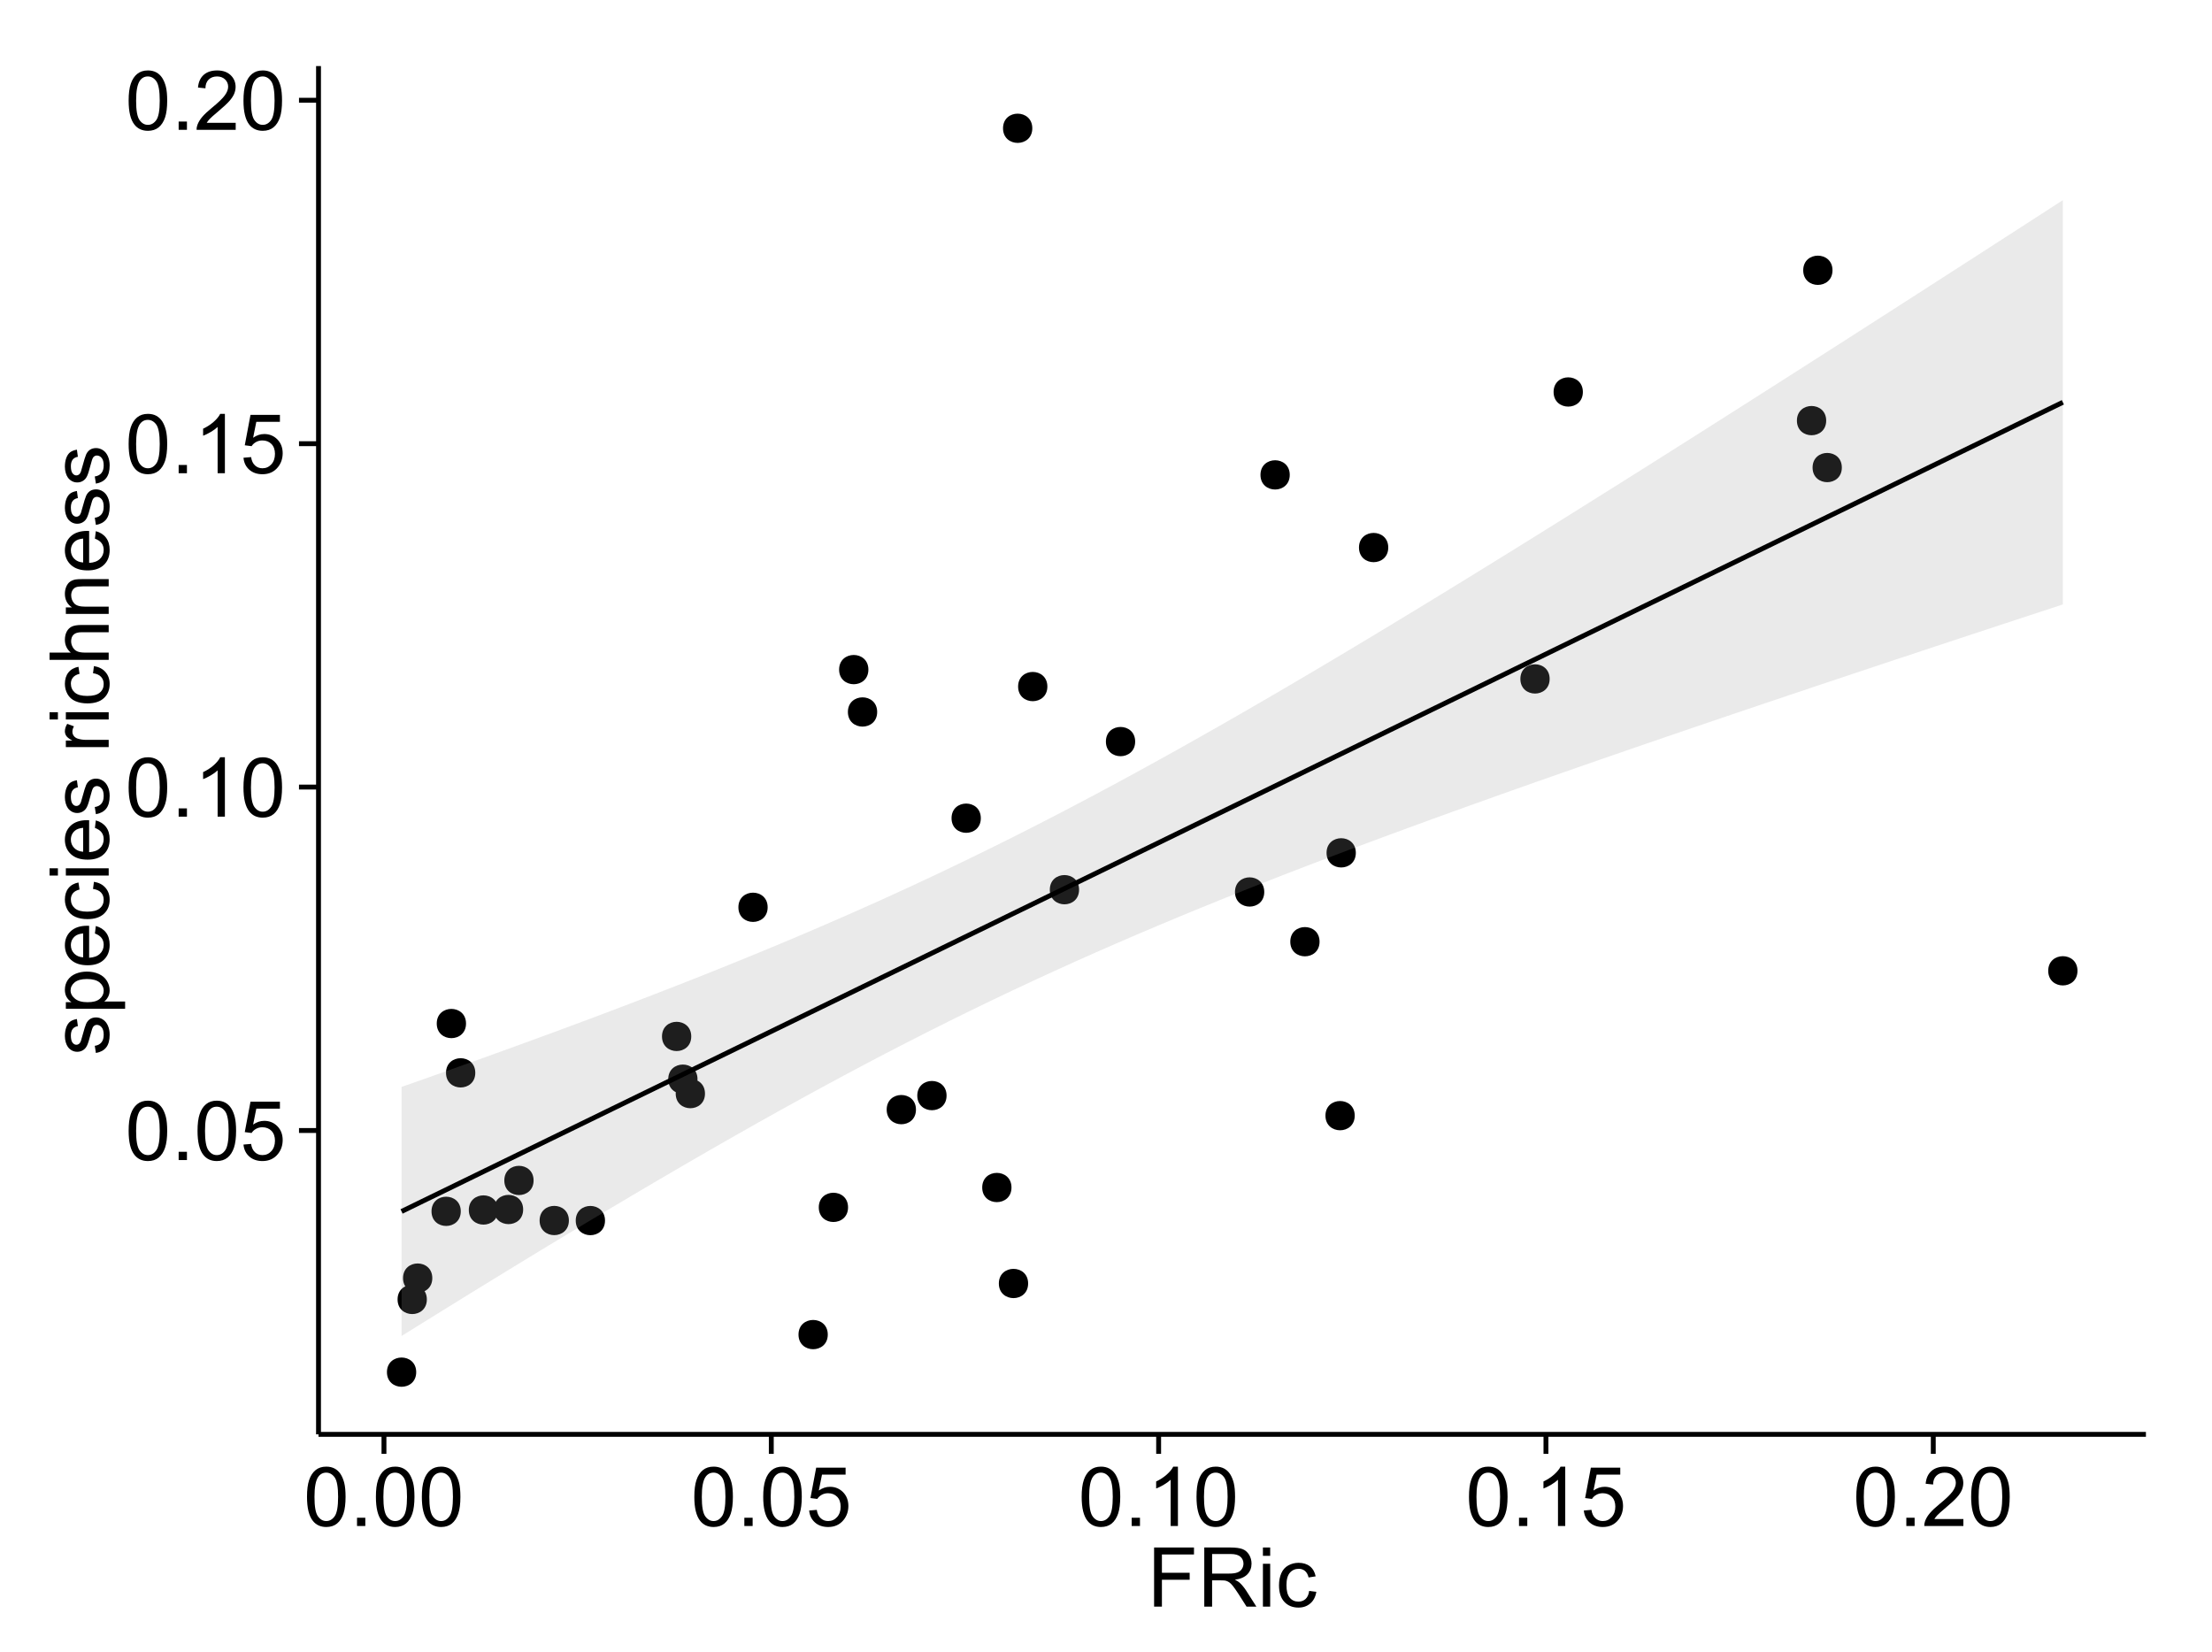 <?xml version="1.0" encoding="UTF-8"?>
<svg xmlns="http://www.w3.org/2000/svg" xmlns:xlink="http://www.w3.org/1999/xlink" width="482pt" height="360pt" viewBox="0 0 482 360" version="1.1">
<defs>
<g>
<symbol overflow="visible" id="glyph0-0">
<path style="stroke:none;" d="M 0.746 -6.355 C 0.742 -7.875 0.898 -9.102 1.215 -10.031 C 1.527 -10.961 1.996 -11.676 2.613 -12.18 C 3.23 -12.684 4.008 -12.938 4.949 -12.938 C 5.637 -12.938 6.242 -12.797 6.766 -12.52 C 7.285 -12.238 7.715 -11.836 8.059 -11.316 C 8.395 -10.789 8.664 -10.152 8.859 -9.398 C 9.051 -8.645 9.145 -7.629 9.148 -6.355 C 9.145 -4.84 8.992 -3.617 8.684 -2.691 C 8.371 -1.762 7.906 -1.047 7.289 -0.539 C 6.672 -0.035 5.891 0.215 4.949 0.219 C 3.703 0.215 2.727 -0.227 2.023 -1.117 C 1.168 -2.188 0.742 -3.934 0.746 -6.355 Z M 2.375 -6.355 C 2.371 -4.234 2.621 -2.824 3.117 -2.129 C 3.609 -1.426 4.219 -1.078 4.949 -1.082 C 5.672 -1.078 6.281 -1.43 6.781 -2.137 C 7.273 -2.836 7.523 -4.242 7.523 -6.355 C 7.523 -8.473 7.273 -9.883 6.781 -10.582 C 6.281 -11.277 5.664 -11.625 4.93 -11.629 C 4.199 -11.625 3.621 -11.316 3.191 -10.703 C 2.645 -9.918 2.371 -8.469 2.375 -6.355 Z M 2.375 -6.355 "/>
</symbol>
<symbol overflow="visible" id="glyph0-1">
<path style="stroke:none;" d="M 1.633 0 L 1.633 -1.801 L 3.438 -1.801 L 3.438 0 Z M 1.633 0 "/>
</symbol>
<symbol overflow="visible" id="glyph0-2">
<path style="stroke:none;" d="M 0.746 -3.375 L 2.406 -3.516 C 2.527 -2.707 2.812 -2.098 3.266 -1.691 C 3.711 -1.281 4.254 -1.078 4.887 -1.082 C 5.648 -1.078 6.293 -1.363 6.82 -1.941 C 7.344 -2.512 7.605 -3.273 7.609 -4.227 C 7.605 -5.125 7.352 -5.84 6.848 -6.363 C 6.34 -6.883 5.676 -7.141 4.859 -7.145 C 4.344 -7.141 3.887 -7.027 3.48 -6.797 C 3.07 -6.566 2.746 -6.266 2.516 -5.898 L 1.027 -6.09 L 2.277 -12.711 L 8.684 -12.711 L 8.684 -11.195 L 3.543 -11.195 L 2.848 -7.734 C 3.621 -8.273 4.43 -8.543 5.281 -8.543 C 6.402 -8.543 7.352 -8.152 8.129 -7.371 C 8.898 -6.59 9.285 -5.586 9.289 -4.367 C 9.285 -3.195 8.945 -2.188 8.27 -1.344 C 7.441 -0.301 6.316 0.215 4.887 0.219 C 3.715 0.215 2.758 -0.109 2.016 -0.766 C 1.273 -1.418 0.848 -2.289 0.746 -3.375 Z M 0.746 -3.375 "/>
</symbol>
<symbol overflow="visible" id="glyph0-3">
<path style="stroke:none;" d="M 6.707 0 L 5.125 0 L 5.125 -10.082 C 4.742 -9.715 4.242 -9.352 3.625 -8.988 C 3.004 -8.625 2.449 -8.352 1.961 -8.172 L 1.961 -9.703 C 2.844 -10.117 3.617 -10.621 4.281 -11.215 C 4.941 -11.805 5.41 -12.379 5.688 -12.938 L 6.707 -12.938 Z M 6.707 0 "/>
</symbol>
<symbol overflow="visible" id="glyph0-4">
<path style="stroke:none;" d="M 9.062 -1.52 L 9.062 0 L 0.547 0 C 0.531 -0.379 0.594 -0.742 0.73 -1.098 C 0.945 -1.676 1.293 -2.25 1.77 -2.812 C 2.246 -3.375 2.934 -4.023 3.84 -4.766 C 5.238 -5.906 6.188 -6.816 6.68 -7.492 C 7.172 -8.16 7.418 -8.793 7.418 -9.395 C 7.418 -10.02 7.191 -10.551 6.746 -10.98 C 6.293 -11.41 5.711 -11.625 4.992 -11.629 C 4.23 -11.625 3.621 -11.395 3.164 -10.941 C 2.703 -10.48 2.469 -9.848 2.469 -9.043 L 0.844 -9.211 C 0.953 -10.422 1.371 -11.344 2.102 -11.984 C 2.824 -12.617 3.801 -12.938 5.027 -12.938 C 6.262 -12.938 7.238 -12.594 7.961 -11.91 C 8.68 -11.223 9.039 -10.371 9.043 -9.359 C 9.039 -8.84 8.934 -8.336 8.727 -7.84 C 8.512 -7.34 8.164 -6.812 7.676 -6.266 C 7.188 -5.711 6.375 -4.957 5.238 -4 C 4.285 -3.199 3.676 -2.66 3.41 -2.379 C 3.141 -2.094 2.918 -1.805 2.742 -1.52 Z M 9.062 -1.52 "/>
</symbol>
<symbol overflow="visible" id="glyph0-5">
<path style="stroke:none;" d="M 1.477 0 L 1.477 -12.883 L 10.168 -12.883 L 10.168 -11.363 L 3.18 -11.363 L 3.18 -7.375 L 9.227 -7.375 L 9.227 -5.852 L 3.18 -5.852 L 3.18 0 Z M 1.477 0 "/>
</symbol>
<symbol overflow="visible" id="glyph0-6">
<path style="stroke:none;" d="M 1.414 0 L 1.414 -12.883 L 7.129 -12.883 C 8.273 -12.879 9.145 -12.762 9.746 -12.535 C 10.34 -12.301 10.82 -11.895 11.18 -11.312 C 11.535 -10.723 11.711 -10.074 11.715 -9.367 C 11.711 -8.453 11.418 -7.684 10.828 -7.059 C 10.234 -6.43 9.32 -6.031 8.086 -5.863 C 8.535 -5.645 8.875 -5.43 9.113 -5.219 C 9.605 -4.762 10.078 -4.191 10.531 -3.508 L 12.77 0 L 10.625 0 L 8.922 -2.68 C 8.418 -3.449 8.008 -4.043 7.688 -4.453 C 7.367 -4.863 7.078 -5.148 6.824 -5.316 C 6.566 -5.477 6.309 -5.594 6.047 -5.66 C 5.852 -5.699 5.535 -5.719 5.098 -5.723 L 3.121 -5.723 L 3.121 0 Z M 3.121 -7.199 L 6.785 -7.199 C 7.562 -7.195 8.172 -7.273 8.613 -7.438 C 9.051 -7.594 9.383 -7.852 9.613 -8.211 C 9.84 -8.562 9.953 -8.949 9.957 -9.367 C 9.953 -9.973 9.734 -10.473 9.293 -10.871 C 8.852 -11.262 8.152 -11.461 7.199 -11.461 L 3.121 -11.461 Z M 3.121 -7.199 "/>
</symbol>
<symbol overflow="visible" id="glyph0-7">
<path style="stroke:none;" d="M 1.195 -11.066 L 1.195 -12.883 L 2.777 -12.883 L 2.777 -11.066 Z M 1.195 0 L 1.195 -9.336 L 2.777 -9.336 L 2.777 0 Z M 1.195 0 "/>
</symbol>
<symbol overflow="visible" id="glyph0-8">
<path style="stroke:none;" d="M 7.277 -3.418 L 8.832 -3.219 C 8.66 -2.141 8.227 -1.301 7.527 -0.699 C 6.824 -0.09 5.965 0.211 4.949 0.211 C 3.668 0.211 2.641 -0.203 1.867 -1.039 C 1.09 -1.871 0.703 -3.07 0.703 -4.633 C 0.703 -5.637 0.867 -6.52 1.203 -7.277 C 1.531 -8.031 2.039 -8.598 2.727 -8.977 C 3.406 -9.355 4.152 -9.543 4.957 -9.547 C 5.969 -9.543 6.797 -9.289 7.441 -8.777 C 8.086 -8.262 8.5 -7.531 8.684 -6.594 L 7.145 -6.355 C 6.996 -6.98 6.738 -7.453 6.367 -7.77 C 5.992 -8.082 5.543 -8.238 5.02 -8.242 C 4.219 -8.238 3.57 -7.953 3.074 -7.387 C 2.574 -6.812 2.324 -5.91 2.328 -4.676 C 2.324 -3.422 2.566 -2.508 3.047 -1.941 C 3.527 -1.371 4.152 -1.09 4.93 -1.09 C 5.547 -1.09 6.066 -1.277 6.484 -1.66 C 6.898 -2.039 7.164 -2.625 7.277 -3.418 Z M 7.277 -3.418 "/>
</symbol>
<symbol overflow="visible" id="glyph1-0">
<path style="stroke:none;" d="M -2.785 -0.555 L -3.031 -2.117 C -2.402 -2.203 -1.922 -2.449 -1.59 -2.852 C -1.254 -3.25 -1.09 -3.812 -1.09 -4.535 C -1.09 -5.262 -1.234 -5.801 -1.531 -6.152 C -1.824 -6.504 -2.172 -6.68 -2.574 -6.68 C -2.926 -6.68 -3.207 -6.523 -3.418 -6.215 C -3.555 -5.996 -3.734 -5.457 -3.953 -4.598 C -4.246 -3.434 -4.5 -2.629 -4.715 -2.184 C -4.926 -1.734 -5.223 -1.395 -5.602 -1.164 C -5.98 -0.93 -6.398 -0.812 -6.855 -0.816 C -7.27 -0.812 -7.652 -0.91 -8.012 -1.102 C -8.363 -1.293 -8.66 -1.551 -8.895 -1.883 C -9.074 -2.125 -9.227 -2.461 -9.355 -2.887 C -9.48 -3.309 -9.543 -3.766 -9.547 -4.254 C -9.543 -4.984 -9.438 -5.625 -9.23 -6.184 C -9.016 -6.734 -8.73 -7.145 -8.371 -7.41 C -8.008 -7.672 -7.527 -7.852 -6.926 -7.953 L -6.715 -6.406 C -7.195 -6.332 -7.57 -6.129 -7.84 -5.797 C -8.105 -5.457 -8.238 -4.98 -8.242 -4.367 C -8.238 -3.637 -8.117 -3.121 -7.883 -2.812 C -7.641 -2.5 -7.359 -2.344 -7.039 -2.348 C -6.832 -2.344 -6.648 -2.406 -6.484 -2.539 C -6.312 -2.664 -6.172 -2.867 -6.062 -3.148 C -6.004 -3.301 -5.871 -3.766 -5.66 -4.543 C -5.359 -5.66 -5.113 -6.441 -4.926 -6.887 C -4.734 -7.324 -4.457 -7.672 -4.094 -7.926 C -3.73 -8.176 -3.281 -8.301 -2.742 -8.305 C -2.211 -8.301 -1.711 -8.148 -1.25 -7.844 C -0.781 -7.535 -0.422 -7.09 -0.172 -6.512 C 0.086 -5.926 0.211 -5.27 0.211 -4.543 C 0.211 -3.328 -0.039 -2.406 -0.543 -1.77 C -1.047 -1.133 -1.793 -0.727 -2.785 -0.555 Z M -2.785 -0.555 "/>
</symbol>
<symbol overflow="visible" id="glyph1-1">
<path style="stroke:none;" d="M 3.578 -1.188 L -9.336 -1.188 L -9.336 -2.629 L -8.121 -2.629 C -8.594 -2.965 -8.949 -3.348 -9.188 -3.777 C -9.426 -4.203 -9.543 -4.723 -9.547 -5.336 C -9.543 -6.129 -9.34 -6.832 -8.93 -7.445 C -8.516 -8.051 -7.934 -8.512 -7.191 -8.824 C -6.441 -9.133 -5.625 -9.285 -4.738 -9.289 C -3.781 -9.285 -2.922 -9.113 -2.156 -8.773 C -1.391 -8.43 -0.805 -7.934 -0.398 -7.281 C 0.008 -6.625 0.211 -5.938 0.211 -5.219 C 0.211 -4.691 0.102 -4.219 -0.121 -3.801 C -0.344 -3.379 -0.625 -3.035 -0.965 -2.77 L 3.578 -2.77 Z M -4.613 -2.621 C -3.41 -2.613 -2.523 -2.855 -1.949 -3.348 C -1.375 -3.832 -1.09 -4.422 -1.09 -5.117 C -1.09 -5.816 -1.387 -6.418 -1.98 -6.922 C -2.574 -7.418 -3.496 -7.668 -4.746 -7.672 C -5.934 -7.668 -6.824 -7.426 -7.418 -6.938 C -8.008 -6.449 -8.301 -5.863 -8.305 -5.188 C -8.301 -4.508 -7.988 -3.914 -7.359 -3.398 C -6.727 -2.879 -5.809 -2.617 -4.613 -2.621 Z M -4.613 -2.621 "/>
</symbol>
<symbol overflow="visible" id="glyph1-2">
<path style="stroke:none;" d="M -3.004 -7.578 L -2.805 -9.211 C -1.848 -8.953 -1.105 -8.473 -0.578 -7.777 C -0.051 -7.078 0.211 -6.188 0.211 -5.105 C 0.211 -3.738 -0.207 -2.656 -1.051 -1.859 C -1.887 -1.055 -3.066 -0.656 -4.586 -0.66 C -6.156 -0.656 -7.375 -1.059 -8.246 -1.871 C -9.109 -2.676 -9.543 -3.727 -9.547 -5.02 C -9.543 -6.266 -9.117 -7.285 -8.27 -8.078 C -7.418 -8.867 -6.223 -9.262 -4.684 -9.266 C -4.586 -9.262 -4.445 -9.258 -4.262 -9.254 L -4.262 -2.293 C -3.234 -2.348 -2.449 -2.641 -1.906 -3.164 C -1.359 -3.684 -1.09 -4.332 -1.09 -5.117 C -1.09 -5.691 -1.242 -6.188 -1.547 -6.598 C -1.852 -7.008 -2.336 -7.332 -3.004 -7.578 Z M -5.562 -2.383 L -5.562 -7.594 C -6.344 -7.523 -6.934 -7.324 -7.328 -6.996 C -7.934 -6.492 -8.238 -5.836 -8.242 -5.035 C -8.238 -4.305 -7.996 -3.695 -7.512 -3.203 C -7.027 -2.707 -6.375 -2.434 -5.562 -2.383 Z M -5.562 -2.383 "/>
</symbol>
<symbol overflow="visible" id="glyph1-3">
<path style="stroke:none;" d="M -3.418 -7.277 L -3.215 -8.832 C -2.141 -8.66 -1.301 -8.227 -0.699 -7.527 C -0.09 -6.824 0.211 -5.965 0.211 -4.949 C 0.211 -3.668 -0.203 -2.641 -1.039 -1.867 C -1.871 -1.09 -3.07 -0.703 -4.633 -0.703 C -5.637 -0.703 -6.52 -0.867 -7.277 -1.203 C -8.031 -1.535 -8.598 -2.047 -8.977 -2.73 C -9.355 -3.41 -9.543 -4.152 -9.547 -4.957 C -9.543 -5.969 -9.289 -6.797 -8.777 -7.441 C -8.262 -8.086 -7.531 -8.5 -6.59 -8.684 L -6.355 -7.145 C -6.98 -6.996 -7.453 -6.738 -7.77 -6.367 C -8.082 -5.992 -8.238 -5.543 -8.242 -5.02 C -8.238 -4.219 -7.953 -3.57 -7.387 -3.074 C -6.812 -2.574 -5.91 -2.324 -4.676 -2.328 C -3.422 -2.324 -2.508 -2.566 -1.941 -3.047 C -1.371 -3.527 -1.09 -4.152 -1.09 -4.93 C -1.09 -5.547 -1.277 -6.066 -1.66 -6.484 C -2.035 -6.898 -2.621 -7.164 -3.418 -7.277 Z M -3.418 -7.277 "/>
</symbol>
<symbol overflow="visible" id="glyph1-4">
<path style="stroke:none;" d="M -11.066 -1.195 L -12.883 -1.195 L -12.883 -2.777 L -11.066 -2.777 Z M 0 -1.195 L -9.336 -1.195 L -9.336 -2.777 L 0 -2.777 Z M 0 -1.195 "/>
</symbol>
<symbol overflow="visible" id="glyph1-5">
<path style="stroke:none;" d=""/>
</symbol>
<symbol overflow="visible" id="glyph1-6">
<path style="stroke:none;" d="M 0 -1.168 L -9.336 -1.168 L -9.336 -2.594 L -7.918 -2.594 C -8.578 -2.953 -9.016 -3.289 -9.23 -3.598 C -9.438 -3.906 -9.543 -4.242 -9.547 -4.613 C -9.543 -5.145 -9.375 -5.688 -9.035 -6.242 L -7.566 -5.695 C -7.793 -5.309 -7.91 -4.922 -7.91 -4.535 C -7.91 -4.188 -7.805 -3.875 -7.598 -3.602 C -7.387 -3.324 -7.098 -3.129 -6.734 -3.016 C -6.168 -2.836 -5.555 -2.746 -4.887 -2.75 L 0 -2.75 Z M 0 -1.168 "/>
</symbol>
<symbol overflow="visible" id="glyph1-7">
<path style="stroke:none;" d="M 0 -1.188 L -12.883 -1.188 L -12.883 -2.77 L -8.262 -2.77 C -9.117 -3.504 -9.543 -4.434 -9.547 -5.562 C -9.543 -6.25 -9.406 -6.852 -9.137 -7.363 C -8.859 -7.871 -8.484 -8.234 -8.004 -8.457 C -7.523 -8.676 -6.824 -8.789 -5.914 -8.789 L 0 -8.789 L 0 -7.207 L -5.914 -7.207 C -6.703 -7.207 -7.281 -7.035 -7.641 -6.691 C -8 -6.348 -8.18 -5.863 -8.184 -5.238 C -8.18 -4.77 -8.059 -4.328 -7.816 -3.914 C -7.574 -3.5 -7.242 -3.203 -6.828 -3.031 C -6.406 -2.852 -5.832 -2.766 -5.105 -2.77 L 0 -2.77 Z M 0 -1.188 "/>
</symbol>
<symbol overflow="visible" id="glyph1-8">
<path style="stroke:none;" d="M 0 -1.188 L -9.336 -1.188 L -9.336 -2.609 L -8.008 -2.609 C -9.031 -3.293 -9.543 -4.285 -9.547 -5.582 C -9.543 -6.141 -9.441 -6.656 -9.242 -7.133 C -9.035 -7.602 -8.77 -7.957 -8.445 -8.191 C -8.113 -8.426 -7.727 -8.59 -7.277 -8.684 C -6.98 -8.742 -6.465 -8.77 -5.738 -8.773 L 0 -8.773 L 0 -7.188 L -5.68 -7.188 C -6.32 -7.184 -6.801 -7.121 -7.121 -7.004 C -7.438 -6.879 -7.695 -6.66 -7.887 -6.348 C -8.074 -6.031 -8.168 -5.664 -8.172 -5.246 C -8.168 -4.57 -7.953 -3.992 -7.531 -3.504 C -7.102 -3.012 -6.293 -2.766 -5.098 -2.77 L 0 -2.77 Z M 0 -1.188 "/>
</symbol>
</g>
<clipPath id="clip1">
  <path d="M 69.406 14.398 L 468.602 14.398 L 468.602 313.531 L 69.406 313.531 Z M 69.406 14.398 "/>
</clipPath>
</defs>
<g id="surface2581">
<rect x="0" y="0" width="482" height="360" style="fill:rgb(100%,100%,100%);fill-opacity:1;stroke:none;"/>
<rect x="0" y="0" width="482" height="360" style="fill:rgb(100%,100%,100%);fill-opacity:1;stroke:none;"/>
<path style="fill:none;stroke-width:1.063;stroke-linecap:round;stroke-linejoin:round;stroke:rgb(100%,100%,100%);stroke-opacity:1;stroke-miterlimit:10;" d="M 0 360 L 482 360 L 482 0 L 0 0 Z M 0 360 "/>
<g clip-path="url(#clip1)" clip-rule="nonzero">
<path style=" stroke:none;fill-rule:nonzero;fill:rgb(100%,100%,100%);fill-opacity:1;" d="M 69.406 312.531 L 467.602 312.531 L 467.602 14.398 L 69.406 14.398 Z M 69.406 312.531 "/>
<path style=" stroke:none;fill-rule:nonzero;fill:rgb(0%,0%,0%);fill-opacity:1;" d="M 166.211 197.691 C 166.211 200.527 161.961 200.527 161.961 197.691 C 161.961 194.855 166.211 194.855 166.211 197.691 "/>
<path style=" stroke:none;fill-rule:nonzero;fill:rgb(0%,0%,0%);fill-opacity:1;" d="M 205.195 238.723 C 205.195 241.555 200.941 241.555 200.941 238.723 C 200.941 235.887 205.195 235.887 205.195 238.723 "/>
<path style=" stroke:none;fill-rule:nonzero;fill:rgb(0%,0%,0%);fill-opacity:1;" d="M 99.344 263.941 C 99.344 266.773 95.09 266.773 95.09 263.941 C 95.09 261.105 99.344 261.105 99.344 263.941 "/>
<path style=" stroke:none;fill-rule:nonzero;fill:rgb(0%,0%,0%);fill-opacity:1;" d="M 274.418 194.355 C 274.418 197.188 270.168 197.188 270.168 194.355 C 270.168 191.52 274.418 191.52 274.418 194.355 "/>
<path style=" stroke:none;fill-rule:nonzero;fill:rgb(0%,0%,0%);fill-opacity:1;" d="M 396.863 91.648 C 396.863 94.484 392.613 94.484 392.613 91.648 C 392.613 88.816 396.863 88.816 396.863 91.648 "/>
<path style=" stroke:none;fill-rule:nonzero;fill:rgb(0%,0%,0%);fill-opacity:1;" d="M 294.137 243.09 C 294.137 245.926 289.883 245.926 289.883 243.09 C 289.883 240.258 294.137 240.258 294.137 243.09 "/>
<path style=" stroke:none;fill-rule:nonzero;fill:rgb(0%,0%,0%);fill-opacity:1;" d="M 286.469 205.188 C 286.469 208.023 282.219 208.023 282.219 205.188 C 282.219 202.352 286.469 202.352 286.469 205.188 "/>
<path style=" stroke:none;fill-rule:nonzero;fill:rgb(0%,0%,0%);fill-opacity:1;" d="M 294.375 185.828 C 294.375 188.66 290.121 188.66 290.121 185.828 C 290.121 182.992 294.375 182.992 294.375 185.828 "/>
<path style=" stroke:none;fill-rule:nonzero;fill:rgb(0%,0%,0%);fill-opacity:1;" d="M 130.77 265.953 C 130.77 268.785 126.516 268.785 126.516 265.953 C 126.516 263.117 130.77 263.117 130.77 265.953 "/>
<path style=" stroke:none;fill-rule:nonzero;fill:rgb(0%,0%,0%);fill-opacity:1;" d="M 150.926 235.145 C 150.926 237.98 146.676 237.98 146.676 235.145 C 146.676 232.309 150.926 232.309 150.926 235.145 "/>
<path style=" stroke:none;fill-rule:nonzero;fill:rgb(0%,0%,0%);fill-opacity:1;" d="M 227.16 149.598 C 227.16 152.434 222.91 152.434 222.91 149.598 C 222.91 146.762 227.16 146.762 227.16 149.598 "/>
<path style=" stroke:none;fill-rule:nonzero;fill:rgb(0%,0%,0%);fill-opacity:1;" d="M 234.07 193.855 C 234.07 196.691 229.82 196.691 229.82 193.855 C 229.82 191.023 234.07 191.023 234.07 193.855 "/>
<path style=" stroke:none;fill-rule:nonzero;fill:rgb(0%,0%,0%);fill-opacity:1;" d="M 301.441 119.305 C 301.441 122.141 297.191 122.141 297.191 119.305 C 297.191 116.473 301.441 116.473 301.441 119.305 "/>
<path style=" stroke:none;fill-rule:nonzero;fill:rgb(0%,0%,0%);fill-opacity:1;" d="M 343.848 85.41 C 343.848 88.246 339.598 88.246 339.598 85.41 C 339.598 82.574 343.848 82.574 343.848 85.41 "/>
<path style=" stroke:none;fill-rule:nonzero;fill:rgb(0%,0%,0%);fill-opacity:1;" d="M 400.277 101.879 C 400.277 104.711 396.027 104.711 396.027 101.879 C 396.027 99.043 400.277 99.043 400.277 101.879 "/>
<path style=" stroke:none;fill-rule:nonzero;fill:rgb(0%,0%,0%);fill-opacity:1;" d="M 183.727 263.074 C 183.727 265.91 179.477 265.91 179.477 263.074 C 179.477 260.238 183.727 260.238 183.727 263.074 "/>
<path style=" stroke:none;fill-rule:nonzero;fill:rgb(0%,0%,0%);fill-opacity:1;" d="M 115.207 257.211 C 115.207 260.047 110.953 260.047 110.953 257.211 C 110.953 254.375 115.207 254.375 115.207 257.211 "/>
<path style=" stroke:none;fill-rule:nonzero;fill:rgb(0%,0%,0%);fill-opacity:1;" d="M 398.242 58.891 C 398.242 61.727 393.988 61.727 393.988 58.891 C 393.988 56.059 398.242 56.059 398.242 58.891 "/>
<path style=" stroke:none;fill-rule:nonzero;fill:rgb(0%,0%,0%);fill-opacity:1;" d="M 336.609 147.934 C 336.609 150.766 332.355 150.766 332.355 147.934 C 332.355 145.098 336.609 145.098 336.609 147.934 "/>
<path style=" stroke:none;fill-rule:nonzero;fill:rgb(0%,0%,0%);fill-opacity:1;" d="M 152.555 238.289 C 152.555 241.121 148.301 241.121 148.301 238.289 C 148.301 235.453 152.555 235.453 152.555 238.289 "/>
<path style=" stroke:none;fill-rule:nonzero;fill:rgb(0%,0%,0%);fill-opacity:1;" d="M 451.625 211.531 C 451.625 214.367 447.375 214.367 447.375 211.531 C 447.375 208.699 451.625 208.699 451.625 211.531 "/>
<path style=" stroke:none;fill-rule:nonzero;fill:rgb(0%,0%,0%);fill-opacity:1;" d="M 212.66 178.277 C 212.66 181.113 208.406 181.113 208.406 178.277 C 208.406 175.445 212.66 175.445 212.66 178.277 "/>
<path style=" stroke:none;fill-rule:nonzero;fill:rgb(0%,0%,0%);fill-opacity:1;" d="M 179.309 290.797 C 179.309 293.633 175.059 293.633 175.059 290.797 C 175.059 287.961 179.309 287.961 179.309 290.797 "/>
<path style=" stroke:none;fill-rule:nonzero;fill:rgb(0%,0%,0%);fill-opacity:1;" d="M 93.137 278.488 C 93.137 281.324 88.887 281.324 88.887 278.488 C 88.887 275.652 93.137 275.652 93.137 278.488 "/>
<path style=" stroke:none;fill-rule:nonzero;fill:rgb(0%,0%,0%);fill-opacity:1;" d="M 279.973 103.473 C 279.973 106.309 275.723 106.309 275.723 103.473 C 275.723 100.637 279.973 100.637 279.973 103.473 "/>
<path style=" stroke:none;fill-rule:nonzero;fill:rgb(0%,0%,0%);fill-opacity:1;" d="M 223.879 27.953 C 223.879 30.785 219.625 30.785 219.625 27.953 C 219.625 25.117 223.879 25.117 223.879 27.953 "/>
<path style=" stroke:none;fill-rule:nonzero;fill:rgb(0%,0%,0%);fill-opacity:1;" d="M 198.527 241.777 C 198.527 244.613 194.273 244.613 194.273 241.777 C 194.273 238.941 198.527 238.941 198.527 241.777 "/>
<path style=" stroke:none;fill-rule:nonzero;fill:rgb(0%,0%,0%);fill-opacity:1;" d="M 122.898 265.941 C 122.898 268.773 118.645 268.773 118.645 265.941 C 118.645 263.105 122.898 263.105 122.898 265.941 "/>
<path style=" stroke:none;fill-rule:nonzero;fill:rgb(0%,0%,0%);fill-opacity:1;" d="M 219.344 258.75 C 219.344 261.586 215.09 261.586 215.09 258.75 C 215.09 255.914 219.344 255.914 219.344 258.75 "/>
<path style=" stroke:none;fill-rule:nonzero;fill:rgb(0%,0%,0%);fill-opacity:1;" d="M 222.969 279.66 C 222.969 282.496 218.715 282.496 218.715 279.66 C 218.715 276.824 222.969 276.824 222.969 279.66 "/>
<path style=" stroke:none;fill-rule:nonzero;fill:rgb(0%,0%,0%);fill-opacity:1;" d="M 188.156 145.902 C 188.156 148.738 183.906 148.738 183.906 145.902 C 183.906 143.066 188.156 143.066 188.156 145.902 "/>
<path style=" stroke:none;fill-rule:nonzero;fill:rgb(0%,0%,0%);fill-opacity:1;" d="M 100.484 223.02 C 100.484 225.852 96.23 225.852 96.23 223.02 C 96.23 220.184 100.484 220.184 100.484 223.02 "/>
<path style=" stroke:none;fill-rule:nonzero;fill:rgb(0%,0%,0%);fill-opacity:1;" d="M 112.934 263.543 C 112.934 266.379 108.684 266.379 108.684 263.543 C 108.684 260.707 112.934 260.707 112.934 263.543 "/>
<path style=" stroke:none;fill-rule:nonzero;fill:rgb(0%,0%,0%);fill-opacity:1;" d="M 89.629 298.98 C 89.629 301.816 85.379 301.816 85.379 298.98 C 85.379 296.148 89.629 296.148 89.629 298.98 "/>
<path style=" stroke:none;fill-rule:nonzero;fill:rgb(0%,0%,0%);fill-opacity:1;" d="M 190.07 155.133 C 190.07 157.969 185.82 157.969 185.82 155.133 C 185.82 152.297 190.07 152.297 190.07 155.133 "/>
<path style=" stroke:none;fill-rule:nonzero;fill:rgb(0%,0%,0%);fill-opacity:1;" d="M 246.293 161.586 C 246.293 164.422 242.043 164.422 242.043 161.586 C 242.043 158.75 246.293 158.75 246.293 161.586 "/>
<path style=" stroke:none;fill-rule:nonzero;fill:rgb(0%,0%,0%);fill-opacity:1;" d="M 149.562 225.832 C 149.562 228.664 145.312 228.664 145.312 225.832 C 145.312 222.996 149.562 222.996 149.562 225.832 "/>
<path style=" stroke:none;fill-rule:nonzero;fill:rgb(0%,0%,0%);fill-opacity:1;" d="M 102.504 233.762 C 102.504 236.598 98.25 236.598 98.25 233.762 C 98.25 230.93 102.504 230.93 102.504 233.762 "/>
<path style=" stroke:none;fill-rule:nonzero;fill:rgb(0%,0%,0%);fill-opacity:1;" d="M 107.473 263.648 C 107.473 266.484 103.219 266.484 103.219 263.648 C 103.219 260.812 107.473 260.812 107.473 263.648 "/>
<path style=" stroke:none;fill-rule:nonzero;fill:rgb(0%,0%,0%);fill-opacity:1;" d="M 91.949 283.137 C 91.949 285.973 87.695 285.973 87.695 283.137 C 87.695 280.301 91.949 280.301 91.949 283.137 "/>
<path style=" stroke:none;fill-rule:nonzero;fill:rgb(0%,0%,0%);fill-opacity:1;" d="M 167.273 197.691 C 167.273 201.945 160.898 201.945 160.898 197.691 C 160.898 193.441 167.273 193.441 167.273 197.691 "/>
<path style=" stroke:none;fill-rule:nonzero;fill:rgb(0%,0%,0%);fill-opacity:1;" d="M 206.258 238.723 C 206.258 242.973 199.879 242.973 199.879 238.723 C 199.879 234.469 206.258 234.469 206.258 238.723 "/>
<path style=" stroke:none;fill-rule:nonzero;fill:rgb(0%,0%,0%);fill-opacity:1;" d="M 100.406 263.941 C 100.406 268.191 94.027 268.191 94.027 263.941 C 94.027 259.688 100.406 259.688 100.406 263.941 "/>
<path style=" stroke:none;fill-rule:nonzero;fill:rgb(0%,0%,0%);fill-opacity:1;" d="M 275.484 194.355 C 275.484 198.605 269.105 198.605 269.105 194.355 C 269.105 190.102 275.484 190.102 275.484 194.355 "/>
<path style=" stroke:none;fill-rule:nonzero;fill:rgb(0%,0%,0%);fill-opacity:1;" d="M 397.93 91.648 C 397.93 95.902 391.551 95.902 391.551 91.648 C 391.551 87.398 397.93 87.398 397.93 91.648 "/>
<path style=" stroke:none;fill-rule:nonzero;fill:rgb(0%,0%,0%);fill-opacity:1;" d="M 295.199 243.09 C 295.199 247.344 288.82 247.344 288.82 243.09 C 288.82 238.84 295.199 238.84 295.199 243.09 "/>
<path style=" stroke:none;fill-rule:nonzero;fill:rgb(0%,0%,0%);fill-opacity:1;" d="M 287.535 205.188 C 287.535 209.441 281.156 209.441 281.156 205.188 C 281.156 200.938 287.535 200.938 287.535 205.188 "/>
<path style=" stroke:none;fill-rule:nonzero;fill:rgb(0%,0%,0%);fill-opacity:1;" d="M 295.438 185.828 C 295.438 190.078 289.059 190.078 289.059 185.828 C 289.059 181.574 295.438 181.574 295.438 185.828 "/>
<path style=" stroke:none;fill-rule:nonzero;fill:rgb(0%,0%,0%);fill-opacity:1;" d="M 131.832 265.953 C 131.832 270.203 125.453 270.203 125.453 265.953 C 125.453 261.699 131.832 261.699 131.832 265.953 "/>
<path style=" stroke:none;fill-rule:nonzero;fill:rgb(0%,0%,0%);fill-opacity:1;" d="M 151.988 235.145 C 151.988 239.395 145.613 239.395 145.613 235.145 C 145.613 230.891 151.988 230.891 151.988 235.145 "/>
<path style=" stroke:none;fill-rule:nonzero;fill:rgb(0%,0%,0%);fill-opacity:1;" d="M 228.223 149.598 C 228.223 153.848 221.848 153.848 221.848 149.598 C 221.848 145.344 228.223 145.344 228.223 149.598 "/>
<path style=" stroke:none;fill-rule:nonzero;fill:rgb(0%,0%,0%);fill-opacity:1;" d="M 235.133 193.855 C 235.133 198.109 228.758 198.109 228.758 193.855 C 228.758 189.605 235.133 189.605 235.133 193.855 "/>
<path style=" stroke:none;fill-rule:nonzero;fill:rgb(0%,0%,0%);fill-opacity:1;" d="M 302.504 119.305 C 302.504 123.559 296.125 123.559 296.125 119.305 C 296.125 115.055 302.504 115.055 302.504 119.305 "/>
<path style=" stroke:none;fill-rule:nonzero;fill:rgb(0%,0%,0%);fill-opacity:1;" d="M 344.91 85.41 C 344.91 89.66 338.531 89.66 338.531 85.41 C 338.531 81.156 344.91 81.156 344.91 85.41 "/>
<path style=" stroke:none;fill-rule:nonzero;fill:rgb(0%,0%,0%);fill-opacity:1;" d="M 401.34 101.879 C 401.34 106.129 394.965 106.129 394.965 101.879 C 394.965 97.625 401.34 97.625 401.34 101.879 "/>
<path style=" stroke:none;fill-rule:nonzero;fill:rgb(0%,0%,0%);fill-opacity:1;" d="M 184.793 263.074 C 184.793 267.328 178.414 267.328 178.414 263.074 C 178.414 258.824 184.793 258.824 184.793 263.074 "/>
<path style=" stroke:none;fill-rule:nonzero;fill:rgb(0%,0%,0%);fill-opacity:1;" d="M 116.27 257.211 C 116.27 261.461 109.891 261.461 109.891 257.211 C 109.891 252.957 116.27 252.957 116.27 257.211 "/>
<path style=" stroke:none;fill-rule:nonzero;fill:rgb(0%,0%,0%);fill-opacity:1;" d="M 399.305 58.891 C 399.305 63.145 392.926 63.145 392.926 58.891 C 392.926 54.641 399.305 54.641 399.305 58.891 "/>
<path style=" stroke:none;fill-rule:nonzero;fill:rgb(0%,0%,0%);fill-opacity:1;" d="M 337.672 147.934 C 337.672 152.184 331.293 152.184 331.293 147.934 C 331.293 143.68 337.672 143.68 337.672 147.934 "/>
<path style=" stroke:none;fill-rule:nonzero;fill:rgb(0%,0%,0%);fill-opacity:1;" d="M 153.617 238.289 C 153.617 242.539 147.238 242.539 147.238 238.289 C 147.238 234.035 153.617 234.035 153.617 238.289 "/>
<path style=" stroke:none;fill-rule:nonzero;fill:rgb(0%,0%,0%);fill-opacity:1;" d="M 452.688 211.531 C 452.688 215.785 446.312 215.785 446.312 211.531 C 446.312 207.281 452.688 207.281 452.688 211.531 "/>
<path style=" stroke:none;fill-rule:nonzero;fill:rgb(0%,0%,0%);fill-opacity:1;" d="M 213.723 178.277 C 213.723 182.531 207.344 182.531 207.344 178.277 C 207.344 174.027 213.723 174.027 213.723 178.277 "/>
<path style=" stroke:none;fill-rule:nonzero;fill:rgb(0%,0%,0%);fill-opacity:1;" d="M 180.375 290.797 C 180.375 295.047 173.996 295.047 173.996 290.797 C 173.996 286.543 180.375 286.543 180.375 290.797 "/>
<path style=" stroke:none;fill-rule:nonzero;fill:rgb(0%,0%,0%);fill-opacity:1;" d="M 94.199 278.488 C 94.199 282.738 87.824 282.738 87.824 278.488 C 87.824 274.234 94.199 274.234 94.199 278.488 "/>
<path style=" stroke:none;fill-rule:nonzero;fill:rgb(0%,0%,0%);fill-opacity:1;" d="M 281.039 103.473 C 281.039 107.727 274.66 107.727 274.66 103.473 C 274.66 99.223 281.039 99.223 281.039 103.473 "/>
<path style=" stroke:none;fill-rule:nonzero;fill:rgb(0%,0%,0%);fill-opacity:1;" d="M 224.941 27.953 C 224.941 32.203 218.562 32.203 218.562 27.953 C 218.562 23.699 224.941 23.699 224.941 27.953 "/>
<path style=" stroke:none;fill-rule:nonzero;fill:rgb(0%,0%,0%);fill-opacity:1;" d="M 199.59 241.777 C 199.59 246.031 193.211 246.031 193.211 241.777 C 193.211 237.527 199.59 237.527 199.59 241.777 "/>
<path style=" stroke:none;fill-rule:nonzero;fill:rgb(0%,0%,0%);fill-opacity:1;" d="M 123.961 265.941 C 123.961 270.191 117.582 270.191 117.582 265.941 C 117.582 261.688 123.961 261.688 123.961 265.941 "/>
<path style=" stroke:none;fill-rule:nonzero;fill:rgb(0%,0%,0%);fill-opacity:1;" d="M 220.406 258.75 C 220.406 263 214.027 263 214.027 258.75 C 214.027 254.496 220.406 254.496 220.406 258.75 "/>
<path style=" stroke:none;fill-rule:nonzero;fill:rgb(0%,0%,0%);fill-opacity:1;" d="M 224.031 279.66 C 224.031 283.914 217.652 283.914 217.652 279.66 C 217.652 275.41 224.031 275.41 224.031 279.66 "/>
<path style=" stroke:none;fill-rule:nonzero;fill:rgb(0%,0%,0%);fill-opacity:1;" d="M 189.223 145.902 C 189.223 150.152 182.844 150.152 182.844 145.902 C 182.844 141.648 189.223 141.648 189.223 145.902 "/>
<path style=" stroke:none;fill-rule:nonzero;fill:rgb(0%,0%,0%);fill-opacity:1;" d="M 101.547 223.02 C 101.547 227.27 95.168 227.27 95.168 223.02 C 95.168 218.766 101.547 218.766 101.547 223.02 "/>
<path style=" stroke:none;fill-rule:nonzero;fill:rgb(0%,0%,0%);fill-opacity:1;" d="M 113.996 263.543 C 113.996 267.793 107.617 267.793 107.617 263.543 C 107.617 259.289 113.996 259.289 113.996 263.543 "/>
<path style=" stroke:none;fill-rule:nonzero;fill:rgb(0%,0%,0%);fill-opacity:1;" d="M 90.691 298.98 C 90.691 303.234 84.316 303.234 84.316 298.98 C 84.316 294.73 90.691 294.73 90.691 298.98 "/>
<path style=" stroke:none;fill-rule:nonzero;fill:rgb(0%,0%,0%);fill-opacity:1;" d="M 191.137 155.133 C 191.137 159.387 184.758 159.387 184.758 155.133 C 184.758 150.883 191.137 150.883 191.137 155.133 "/>
<path style=" stroke:none;fill-rule:nonzero;fill:rgb(0%,0%,0%);fill-opacity:1;" d="M 247.355 161.586 C 247.355 165.836 240.98 165.836 240.98 161.586 C 240.98 157.332 247.355 157.332 247.355 161.586 "/>
<path style=" stroke:none;fill-rule:nonzero;fill:rgb(0%,0%,0%);fill-opacity:1;" d="M 150.625 225.832 C 150.625 230.082 144.25 230.082 144.25 225.832 C 144.25 221.578 150.625 221.578 150.625 225.832 "/>
<path style=" stroke:none;fill-rule:nonzero;fill:rgb(0%,0%,0%);fill-opacity:1;" d="M 103.566 233.762 C 103.566 238.016 97.188 238.016 97.188 233.762 C 97.188 229.512 103.566 229.512 103.566 233.762 "/>
<path style=" stroke:none;fill-rule:nonzero;fill:rgb(0%,0%,0%);fill-opacity:1;" d="M 108.535 263.648 C 108.535 267.898 102.156 267.898 102.156 263.648 C 102.156 259.395 108.535 259.395 108.535 263.648 "/>
<path style=" stroke:none;fill-rule:nonzero;fill:rgb(0%,0%,0%);fill-opacity:1;" d="M 93.012 283.137 C 93.012 287.391 86.633 287.391 86.633 283.137 C 86.633 278.887 93.012 278.887 93.012 283.137 "/>
<path style=" stroke:none;fill-rule:nonzero;fill:rgb(60%,60%,60%);fill-opacity:0.2;" d="M 87.504 236.828 L 92.086 235.215 L 96.668 233.594 L 101.25 231.961 L 105.832 230.316 L 110.414 228.66 L 114.996 226.996 L 119.578 225.316 L 124.164 223.621 L 128.746 221.914 L 133.328 220.188 L 137.91 218.445 L 142.492 216.684 L 147.074 214.902 L 151.656 213.102 L 156.238 211.277 L 160.82 209.426 L 165.402 207.551 L 169.984 205.648 L 174.566 203.719 L 179.148 201.758 L 183.73 199.766 L 188.312 197.742 L 192.895 195.68 L 197.477 193.586 L 202.059 191.457 L 206.641 189.289 L 211.223 187.082 L 215.809 184.84 L 220.391 182.562 L 224.973 180.246 L 229.555 177.895 L 234.137 175.504 L 238.719 173.082 L 243.301 170.625 L 247.883 168.137 L 252.465 165.617 L 257.047 163.07 L 261.629 160.492 L 266.211 157.891 L 270.793 155.262 L 275.375 152.609 L 279.957 149.938 L 284.539 147.242 L 289.121 144.531 L 293.703 141.801 L 298.285 139.051 L 302.867 136.289 L 307.453 133.512 L 312.035 130.719 L 316.617 127.918 L 321.199 125.102 L 325.781 122.273 L 330.363 119.438 L 334.945 116.594 L 339.527 113.738 L 344.109 110.875 L 348.691 108.004 L 353.273 105.125 L 357.855 102.242 L 367.02 96.453 L 371.602 93.551 L 380.766 87.73 L 385.348 84.812 L 389.93 81.891 L 394.512 78.965 L 399.098 76.035 L 403.68 73.102 L 412.844 67.227 L 422.008 61.336 L 431.172 55.438 L 435.754 52.484 L 440.336 49.527 L 444.918 46.566 L 449.5 43.609 L 449.5 131.703 L 440.336 134.711 L 431.172 137.727 L 426.59 139.242 L 422.008 140.754 L 412.844 143.793 L 408.262 145.316 L 403.68 146.844 L 399.098 148.375 L 394.512 149.906 L 389.93 151.445 L 385.348 152.988 L 380.766 154.535 L 376.184 156.086 L 371.602 157.641 L 367.02 159.203 L 362.438 160.77 L 357.855 162.34 L 353.273 163.918 L 348.691 165.504 L 344.109 167.098 L 339.527 168.695 L 334.945 170.305 L 330.363 171.922 L 325.781 173.551 L 321.199 175.188 L 316.617 176.836 L 312.035 178.496 L 307.453 180.168 L 302.867 181.855 L 298.285 183.555 L 293.703 185.27 L 289.121 187.004 L 284.539 188.754 L 279.957 190.523 L 275.375 192.312 L 270.793 194.125 L 266.211 195.961 L 261.629 197.82 L 257.047 199.711 L 252.465 201.625 L 247.883 203.566 L 243.301 205.543 L 238.719 207.551 L 234.137 209.59 L 229.555 211.668 L 224.973 213.777 L 220.391 215.926 L 215.809 218.109 L 211.223 220.332 L 206.641 222.59 L 202.059 224.887 L 197.477 227.219 L 192.895 229.586 L 188.312 231.988 L 183.73 234.43 L 179.148 236.898 L 174.566 239.402 L 169.984 241.934 L 165.402 244.496 L 160.82 247.086 L 156.238 249.699 L 151.656 252.336 L 147.074 255 L 142.492 257.68 L 137.91 260.383 L 133.328 263.105 L 128.746 265.844 L 124.164 268.598 L 119.578 271.367 L 114.996 274.152 L 110.414 276.949 L 105.832 279.758 L 101.25 282.578 L 96.668 285.41 L 92.086 288.25 L 87.504 291.102 Z M 87.504 236.828 "/>
<path style="fill:none;stroke-width:1.063;stroke-linecap:butt;stroke-linejoin:round;stroke:rgb(0%,0%,0%);stroke-opacity:1;stroke-miterlimit:1;" d="M 87.504 263.965 L 92.086 261.73 L 101.25 257.27 L 105.832 255.035 L 114.996 250.574 L 119.578 248.34 L 124.164 246.109 L 128.746 243.879 L 133.328 241.645 L 147.074 234.953 L 151.656 232.719 L 160.82 228.258 L 165.402 226.023 L 174.566 221.562 L 179.148 219.328 L 188.312 214.867 L 192.895 212.633 L 202.059 208.172 L 206.641 205.938 L 211.223 203.707 L 215.809 201.477 L 220.391 199.242 L 229.555 194.781 L 234.137 192.547 L 243.301 188.086 L 247.883 185.852 L 257.047 181.391 L 261.629 179.156 L 270.793 174.695 L 275.375 172.461 L 284.539 168 L 289.121 165.766 L 298.285 161.305 L 302.867 159.07 L 307.453 156.84 L 312.035 154.609 L 316.617 152.375 L 325.781 147.914 L 330.363 145.68 L 339.527 141.219 L 344.109 138.984 L 353.273 134.523 L 357.855 132.289 L 367.02 127.828 L 371.602 125.594 L 380.766 121.133 L 385.348 118.898 L 394.512 114.438 L 399.098 112.203 L 408.262 107.742 L 412.844 105.508 L 422.008 101.047 L 426.59 98.812 L 435.754 94.352 L 440.336 92.117 L 449.5 87.656 "/>
</g>
<path style="fill:none;stroke-width:1.063;stroke-linecap:butt;stroke-linejoin:round;stroke:rgb(0%,0%,0%);stroke-opacity:1;stroke-miterlimit:10;" d="M 69.406 312.531 L 69.406 14.398 "/>
<g style="fill:rgb(0%,0%,0%);fill-opacity:1;">
  <use xlink:href="#glyph0-0" x="27.285" y="252.766"/>
  <use xlink:href="#glyph0-1" x="37.296" y="252.766"/>
  <use xlink:href="#glyph0-0" x="42.297" y="252.766"/>
  <use xlink:href="#glyph0-2" x="52.308" y="252.766"/>
</g>
<g style="fill:rgb(0%,0%,0%);fill-opacity:1;">
  <use xlink:href="#glyph0-0" x="27.285" y="177.941"/>
  <use xlink:href="#glyph0-1" x="37.296" y="177.941"/>
  <use xlink:href="#glyph0-3" x="42.297" y="177.941"/>
  <use xlink:href="#glyph0-0" x="52.308" y="177.941"/>
</g>
<g style="fill:rgb(0%,0%,0%);fill-opacity:1;">
  <use xlink:href="#glyph0-0" x="27.285" y="103.113"/>
  <use xlink:href="#glyph0-1" x="37.296" y="103.113"/>
  <use xlink:href="#glyph0-3" x="42.297" y="103.113"/>
  <use xlink:href="#glyph0-2" x="52.308" y="103.113"/>
</g>
<g style="fill:rgb(0%,0%,0%);fill-opacity:1;">
  <use xlink:href="#glyph0-0" x="27.285" y="28.285"/>
  <use xlink:href="#glyph0-1" x="37.296" y="28.285"/>
  <use xlink:href="#glyph0-4" x="42.297" y="28.285"/>
  <use xlink:href="#glyph0-0" x="52.308" y="28.285"/>
</g>
<path style="fill:none;stroke-width:1.063;stroke-linecap:butt;stroke-linejoin:round;stroke:rgb(0%,0%,0%);stroke-opacity:1;stroke-miterlimit:10;" d="M 65.152 246.324 L 69.406 246.324 "/>
<path style="fill:none;stroke-width:1.063;stroke-linecap:butt;stroke-linejoin:round;stroke:rgb(0%,0%,0%);stroke-opacity:1;stroke-miterlimit:10;" d="M 65.152 171.496 L 69.406 171.496 "/>
<path style="fill:none;stroke-width:1.063;stroke-linecap:butt;stroke-linejoin:round;stroke:rgb(0%,0%,0%);stroke-opacity:1;stroke-miterlimit:10;" d="M 65.152 96.672 L 69.406 96.672 "/>
<path style="fill:none;stroke-width:1.063;stroke-linecap:butt;stroke-linejoin:round;stroke:rgb(0%,0%,0%);stroke-opacity:1;stroke-miterlimit:10;" d="M 65.152 21.844 L 69.406 21.844 "/>
<path style="fill:none;stroke-width:1.063;stroke-linecap:butt;stroke-linejoin:round;stroke:rgb(0%,0%,0%);stroke-opacity:1;stroke-miterlimit:10;" d="M 69.406 312.531 L 467.602 312.531 "/>
<path style="fill:none;stroke-width:1.063;stroke-linecap:butt;stroke-linejoin:round;stroke:rgb(0%,0%,0%);stroke-opacity:1;stroke-miterlimit:10;" d="M 83.668 316.785 L 83.668 312.531 "/>
<path style="fill:none;stroke-width:1.063;stroke-linecap:butt;stroke-linejoin:round;stroke:rgb(0%,0%,0%);stroke-opacity:1;stroke-miterlimit:10;" d="M 168.066 316.785 L 168.066 312.531 "/>
<path style="fill:none;stroke-width:1.063;stroke-linecap:butt;stroke-linejoin:round;stroke:rgb(0%,0%,0%);stroke-opacity:1;stroke-miterlimit:10;" d="M 252.469 316.785 L 252.469 312.531 "/>
<path style="fill:none;stroke-width:1.063;stroke-linecap:butt;stroke-linejoin:round;stroke:rgb(0%,0%,0%);stroke-opacity:1;stroke-miterlimit:10;" d="M 336.867 316.785 L 336.867 312.531 "/>
<path style="fill:none;stroke-width:1.063;stroke-linecap:butt;stroke-linejoin:round;stroke:rgb(0%,0%,0%);stroke-opacity:1;stroke-miterlimit:10;" d="M 421.266 316.785 L 421.266 312.531 "/>
<g style="fill:rgb(0%,0%,0%);fill-opacity:1;">
  <use xlink:href="#glyph0-0" x="66.152" y="332.504"/>
  <use xlink:href="#glyph0-1" x="76.163" y="332.504"/>
  <use xlink:href="#glyph0-0" x="81.164" y="332.504"/>
  <use xlink:href="#glyph0-0" x="91.175" y="332.504"/>
</g>
<g style="fill:rgb(0%,0%,0%);fill-opacity:1;">
  <use xlink:href="#glyph0-0" x="150.551" y="332.504"/>
  <use xlink:href="#glyph0-1" x="160.562" y="332.504"/>
  <use xlink:href="#glyph0-0" x="165.562" y="332.504"/>
  <use xlink:href="#glyph0-2" x="175.573" y="332.504"/>
</g>
<g style="fill:rgb(0%,0%,0%);fill-opacity:1;">
  <use xlink:href="#glyph0-0" x="234.953" y="332.504"/>
  <use xlink:href="#glyph0-1" x="244.964" y="332.504"/>
  <use xlink:href="#glyph0-3" x="249.965" y="332.504"/>
  <use xlink:href="#glyph0-0" x="259.976" y="332.504"/>
</g>
<g style="fill:rgb(0%,0%,0%);fill-opacity:1;">
  <use xlink:href="#glyph0-0" x="319.352" y="332.504"/>
  <use xlink:href="#glyph0-1" x="329.362" y="332.504"/>
  <use xlink:href="#glyph0-3" x="334.363" y="332.504"/>
  <use xlink:href="#glyph0-2" x="344.374" y="332.504"/>
</g>
<g style="fill:rgb(0%,0%,0%);fill-opacity:1;">
  <use xlink:href="#glyph0-0" x="403.75" y="332.504"/>
  <use xlink:href="#glyph0-1" x="413.761" y="332.504"/>
  <use xlink:href="#glyph0-4" x="418.762" y="332.504"/>
  <use xlink:href="#glyph0-0" x="428.772" y="332.504"/>
</g>
<g style="fill:rgb(0%,0%,0%);fill-opacity:1;">
  <use xlink:href="#glyph0-5" x="250.004" y="350.07"/>
  <use xlink:href="#glyph0-6" x="260.999" y="350.07"/>
  <use xlink:href="#glyph0-7" x="273.998" y="350.07"/>
  <use xlink:href="#glyph0-8" x="277.997" y="350.07"/>
</g>
<g style="fill:rgb(0%,0%,0%);fill-opacity:1;">
  <use xlink:href="#glyph1-0" x="23.684" y="229.992"/>
  <use xlink:href="#glyph1-1" x="23.684" y="220.992"/>
  <use xlink:href="#glyph1-2" x="23.684" y="210.981"/>
  <use xlink:href="#glyph1-3" x="23.684" y="200.971"/>
  <use xlink:href="#glyph1-4" x="23.684" y="191.971"/>
  <use xlink:href="#glyph1-2" x="23.684" y="187.972"/>
  <use xlink:href="#glyph1-0" x="23.684" y="177.961"/>
  <use xlink:href="#glyph1-5" x="23.684" y="168.961"/>
  <use xlink:href="#glyph1-6" x="23.684" y="163.96"/>
  <use xlink:href="#glyph1-4" x="23.684" y="157.966"/>
  <use xlink:href="#glyph1-3" x="23.684" y="153.967"/>
  <use xlink:href="#glyph1-7" x="23.684" y="144.967"/>
  <use xlink:href="#glyph1-8" x="23.684" y="134.956"/>
  <use xlink:href="#glyph1-2" x="23.684" y="124.945"/>
  <use xlink:href="#glyph1-0" x="23.684" y="114.935"/>
  <use xlink:href="#glyph1-0" x="23.684" y="105.935"/>
</g>
</g>
</svg>

